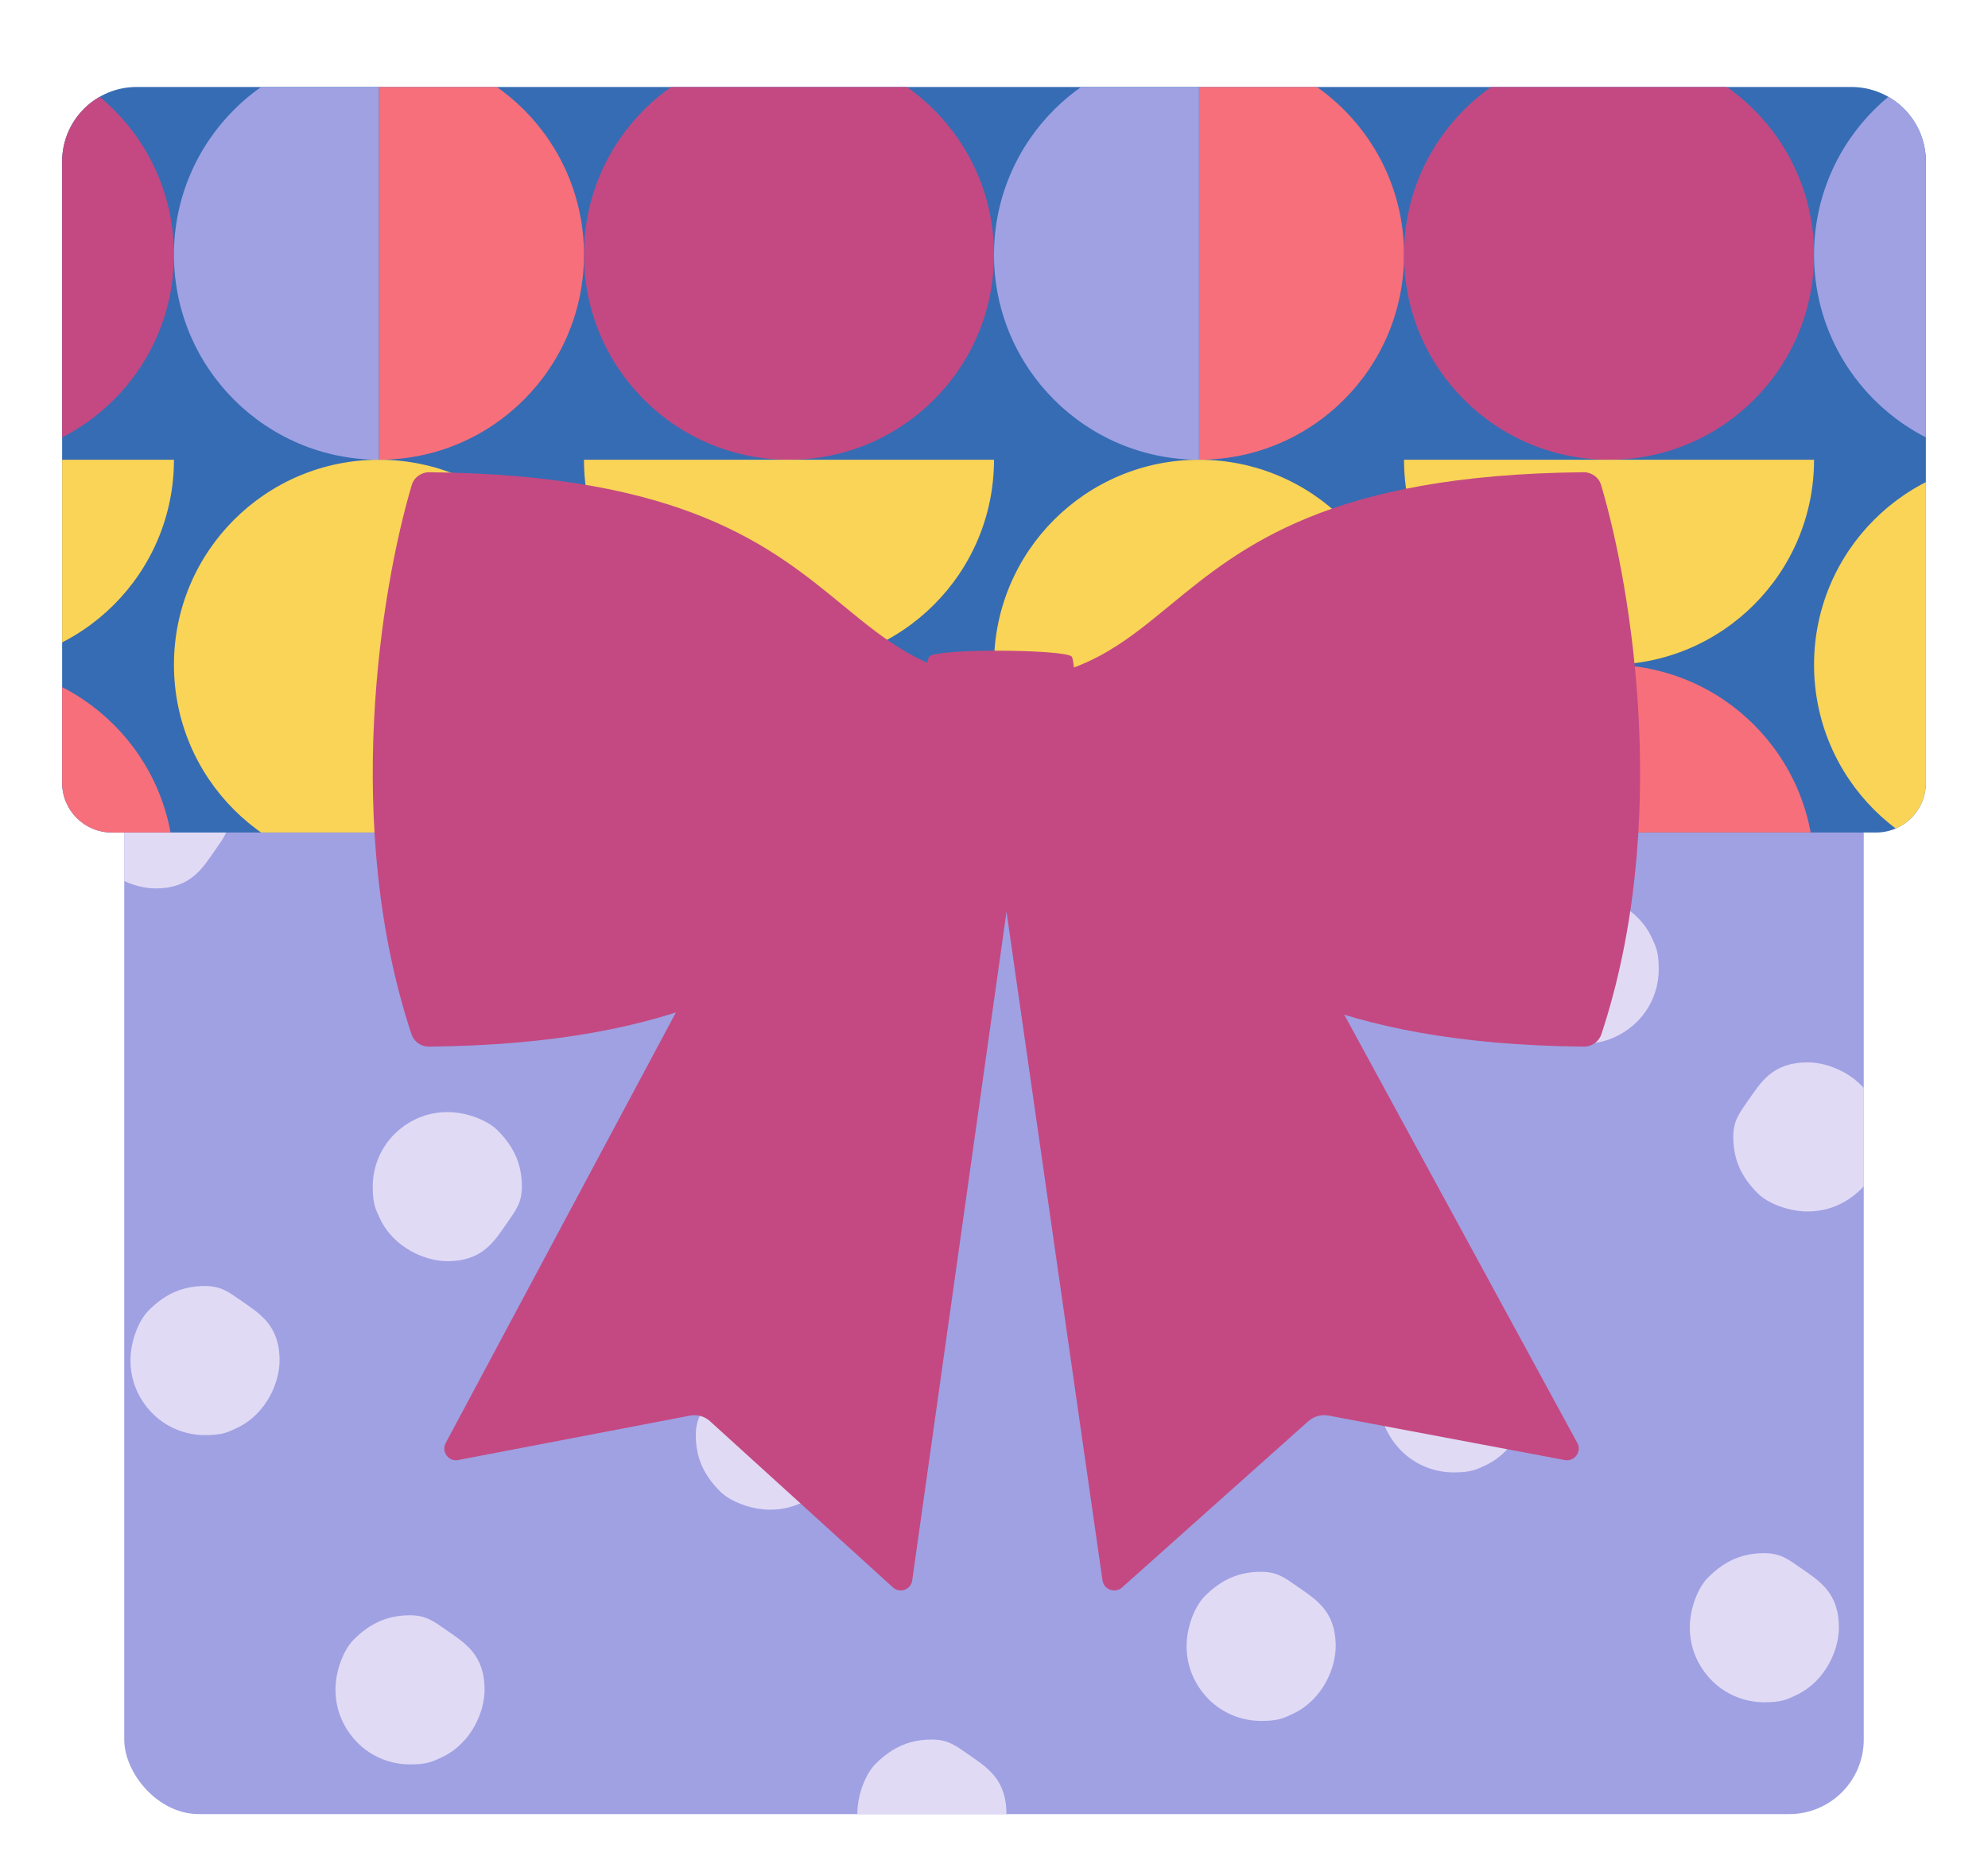 <svg width="320" height="300" viewBox="0 0 320 300" fill="none" xmlns="http://www.w3.org/2000/svg">
<g filter="url(#filter0_d_26_15370)">
<g clip-path="url(#clip0_26_15370)">
<rect x="20" y="24" width="280" height="266" rx="12" fill="#9FA1E3"/>
<path d="M73 42C69.571 42 64.429 39.958 62.143 35.118C61.41 33.565 61 32.708 61 30C61 27.195 61.962 24.615 63.575 22.571C65.188 20.528 68.429 18 73 18C76.27 18 79.519 19.406 81 20.857C83.916 23.714 85 26.642 85 30C85 32.55 84.07 33.771 82.714 35.714C80.546 38.823 78.714 42 73 42Z" fill="#E1DAF5"/>
<path d="M122 79C122 82.429 119.958 87.571 115.118 89.857C113.565 90.59 112.708 91 110 91C107.195 91 104.615 90.038 102.571 88.425C100.528 86.812 98 83.571 98 79C98 75.73 99.406 72.481 100.857 71C103.714 68.084 106.642 67 110 67C112.55 67 113.771 67.93 115.714 69.286C118.823 71.454 122 73.286 122 79Z" fill="#E1DAF5"/>
<path d="M78 270C78 273.429 75.958 278.571 71.118 280.857C69.565 281.59 68.708 282 66 282C63.195 282 60.615 281.038 58.571 279.425C56.528 277.812 54 274.571 54 270C54 266.73 55.406 263.481 56.857 262C59.714 259.084 62.642 258 66 258C68.55 258 69.771 258.93 71.714 260.286C74.823 262.454 78 264.286 78 270Z" fill="#E1DAF5"/>
<path d="M223 47C223 50.429 220.958 55.571 216.118 57.857C214.565 58.59 213.708 59 211 59C208.195 59 205.615 58.038 203.571 56.425C201.528 54.812 199 51.571 199 47C199 43.73 200.406 40.481 201.857 39C204.714 36.084 207.642 35 211 35C213.55 35 214.771 35.93 216.714 37.286C219.823 39.454 223 41.286 223 47Z" fill="#E1DAF5"/>
<path d="M162 290C162 293.429 159.958 298.571 155.118 300.857C153.565 301.59 152.708 302 150 302C147.195 302 144.615 301.038 142.571 299.425C140.528 297.812 138 294.571 138 290C138 286.73 139.406 283.481 140.857 282C143.714 279.084 146.642 278 150 278C152.55 278 153.771 278.93 155.714 280.286C158.823 282.454 162 284.286 162 290Z" fill="#E1DAF5"/>
<path d="M215 263C215 266.429 212.958 271.571 208.118 273.857C206.565 274.59 205.708 275 203 275C200.195 275 197.615 274.038 195.571 272.425C193.528 270.812 191 267.571 191 263C191 259.73 192.406 256.481 193.857 255C196.714 252.084 199.642 251 203 251C205.55 251 206.771 251.93 208.714 253.286C211.823 255.454 215 257.286 215 263Z" fill="#E1DAF5"/>
<path d="M162 11C165.429 11 170.571 13.042 172.857 17.882C173.59 19.435 174 20.292 174 23C174 25.805 173.038 28.385 171.425 30.429C169.812 32.472 166.571 35 162 35C158.73 35 155.481 33.594 154 32.143C151.084 29.286 150 26.358 150 23C150 20.45 150.93 19.229 152.286 17.286C154.454 14.177 156.286 11 162 11Z" fill="#E1DAF5"/>
<path d="M155 170C155 173.429 152.958 178.571 148.118 180.857C146.565 181.59 145.708 182 143 182C140.195 182 137.615 181.038 135.571 179.425C133.528 177.812 131 174.571 131 170C131 166.73 132.406 163.481 133.857 162C136.714 159.084 139.642 158 143 158C145.55 158 146.771 158.93 148.714 160.286C151.823 162.454 155 164.286 155 170Z" fill="#E1DAF5"/>
<path d="M255 142C258.429 142 263.571 144.042 265.857 148.882C266.59 150.435 267 151.292 267 154C267 156.805 266.038 159.385 264.425 161.429C262.812 163.472 259.571 166 255 166C251.73 166 248.481 164.594 247 163.143C244.084 160.286 243 157.358 243 154C243 151.45 243.93 150.229 245.286 148.286C247.454 145.177 249.286 142 255 142Z" fill="#E1DAF5"/>
<path d="M291 169C294.429 169 299.571 171.042 301.857 175.882C302.59 177.435 303 178.292 303 181C303 183.805 302.038 186.385 300.425 188.429C298.812 190.472 295.571 193 291 193C287.73 193 284.481 191.594 283 190.143C280.084 187.286 279 184.358 279 181C279 178.45 279.93 177.229 281.286 175.286C283.454 172.177 285.286 169 291 169Z" fill="#E1DAF5"/>
<path d="M188 146C184.571 146 179.429 143.958 177.143 139.118C176.41 137.565 176 136.708 176 134C176 131.195 176.962 128.615 178.575 126.571C180.188 124.528 183.429 122 188 122C191.27 122 194.519 123.406 196 124.857C198.916 127.714 200 130.642 200 134C200 136.55 199.07 137.771 197.714 139.714C195.546 142.823 193.714 146 188 146Z" fill="#E1DAF5"/>
<path d="M242 101C238.571 101 233.429 98.958 231.143 94.118C230.41 92.565 230 91.708 230 89C230 86.195 230.962 83.615 232.575 81.571C234.188 79.528 237.429 77 242 77C245.27 77 248.519 78.406 250 79.857C252.916 82.714 254 85.642 254 89C254 91.55 253.07 92.771 251.714 94.714C249.546 97.823 247.714 101 242 101Z" fill="#E1DAF5"/>
<path d="M167 104C163.571 104 158.429 101.958 156.143 97.118C155.41 95.565 155 94.708 155 92C155 89.195 155.962 86.615 157.575 84.571C159.188 82.528 162.429 80 167 80C170.27 80 173.519 81.406 175 82.857C177.916 85.714 179 88.642 179 92C179 94.55 178.07 95.771 176.714 97.714C174.546 100.823 172.714 104 167 104Z" fill="#E1DAF5"/>
<path d="M246 223C246 226.429 243.958 231.571 239.118 233.857C237.565 234.59 236.708 235 234 235C231.195 235 228.615 234.038 226.571 232.425C224.528 230.812 222 227.571 222 223C222 219.73 223.406 216.481 224.857 215C227.714 212.084 230.642 211 234 211C236.55 211 237.771 211.93 239.714 213.286C242.823 215.454 246 217.286 246 223Z" fill="#E1DAF5"/>
<path d="M296 260C296 263.429 293.958 268.571 289.118 270.857C287.565 271.59 286.708 272 284 272C281.195 272 278.615 271.038 276.571 269.425C274.528 267.812 272 264.571 272 260C272 256.73 273.406 253.481 274.857 252C277.714 249.084 280.642 248 284 248C286.55 248 287.771 248.93 289.714 250.286C292.823 252.454 296 254.286 296 260Z" fill="#E1DAF5"/>
<path d="M54 65C54 68.429 51.958 73.571 47.118 75.857C45.565 76.59 44.708 77 42 77C39.195 77 36.615 76.038 34.571 74.425C32.528 72.812 30 69.571 30 65C30 61.73 31.406 58.481 32.857 57C35.714 54.084 38.642 53 42 53C44.55 53 45.771 53.93 47.714 55.286C50.823 57.454 54 59.286 54 65Z" fill="#E1DAF5"/>
<path d="M200 205C200 208.429 197.958 213.571 193.118 215.857C191.565 216.59 190.708 217 188 217C185.195 217 182.615 216.038 180.571 214.425C178.528 212.812 176 209.571 176 205C176 201.73 177.406 198.481 178.857 197C181.714 194.084 184.642 193 188 193C190.55 193 191.771 193.93 193.714 195.286C196.823 197.454 200 199.286 200 205Z" fill="#E1DAF5"/>
<path d="M294 123C290.571 123 285.429 120.958 283.143 116.118C282.41 114.565 282 113.708 282 111C282 108.195 282.962 105.615 284.575 103.571C286.188 101.528 289.429 99 294 99C297.27 99 300.519 100.406 302 101.857C304.916 104.714 306 107.642 306 111C306 113.55 305.07 114.771 303.714 116.714C301.546 119.823 299.714 123 294 123Z" fill="#E1DAF5"/>
<path d="M124 217C127.429 217 132.571 219.042 134.857 223.882C135.59 225.435 136 226.292 136 229C136 231.805 135.038 234.385 133.425 236.429C131.812 238.472 128.571 241 124 241C120.73 241 117.481 239.594 116 238.143C113.084 235.286 112 232.358 112 229C112 226.45 112.93 225.229 114.286 223.286C116.454 220.177 118.286 217 124 217Z" fill="#E1DAF5"/>
<path d="M290 13C293.429 13 298.571 15.042 300.857 19.882C301.59 21.435 302 22.292 302 25C302 27.805 301.038 30.385 299.425 32.429C297.812 34.472 294.571 37 290 37C286.73 37 283.481 35.594 282 34.143C279.084 31.286 278 28.358 278 25C278 22.45 278.93 21.229 280.286 19.286C282.454 16.177 284.286 13 290 13Z" fill="#E1DAF5"/>
<path d="M25 141C21.571 141 16.429 138.958 14.143 134.118C13.41 132.565 13 131.708 13 129C13 126.195 13.962 123.615 15.575 121.571C17.188 119.528 20.429 117 25 117C28.27 117 31.519 118.406 33 119.857C35.916 122.714 37 125.642 37 129C37 131.55 36.07 132.771 34.714 134.714C32.546 137.823 30.714 141 25 141Z" fill="#E1DAF5"/>
<path d="M98 130C98 133.429 95.958 138.571 91.118 140.857C89.565 141.59 88.708 142 86 142C83.195 142 80.615 141.038 78.571 139.425C76.528 137.812 74 134.571 74 130C74 126.73 75.406 123.481 76.857 122C79.714 119.084 82.642 118 86 118C88.55 118 89.771 118.93 91.714 120.286C94.823 122.454 98 124.286 98 130Z" fill="#E1DAF5"/>
<path d="M72 201C68.571 201 63.429 198.958 61.143 194.118C60.41 192.565 60 191.708 60 189C60 186.195 60.962 183.615 62.575 181.571C64.188 179.528 67.429 177 72 177C75.27 177 78.519 178.406 80 179.857C82.916 182.714 84 185.642 84 189C84 191.55 83.07 192.771 81.714 194.714C79.546 197.823 77.714 201 72 201Z" fill="#E1DAF5"/>
<path d="M45 217C45 220.429 42.958 225.571 38.118 227.857C36.565 228.59 35.708 229 33 229C30.195 229 27.615 228.038 25.571 226.425C23.528 224.812 21 221.571 21 217C21 213.73 22.406 210.481 23.857 209C26.714 206.084 29.642 205 33 205C35.55 205 36.771 205.93 38.714 207.286C41.823 209.454 45 211.286 45 217Z" fill="#E1DAF5"/>
</g>
<g filter="url(#filter1_d_26_15370)">
<g clip-path="url(#clip1_26_15370)">
<path d="M10 22C10 15.373 15.373 10 22 10H298C304.627 10 310 15.373 310 22V122C310 126.418 306.418 130 302 130H18C13.582 130 10 126.418 10 122V22Z" fill="#366CB3"/>
<circle cx="-5" cy="37" r="33" fill="#C44982"/>
<circle cx="61" cy="103" r="33" fill="#FAD457"/>
<path d="M61 4C42.775 4 28 18.775 28 37C28 55.225 42.775 70 61 70L61 4Z" fill="#9FA1E3"/>
<path d="M61 70C79.225 70 94 55.225 94 37C94 18.775 79.225 4 61 4L61 70Z" fill="#F76F7B"/>
<path d="M-38 70C-38 88.225 -23.225 103 -5 103C13.225 103 28 88.225 28 70L-38 70Z" fill="#FAD457"/>
<path d="M28 136C28 117.775 13.225 103 -5 103C-23.225 103 -38 117.775 -38 136L28 136Z" fill="#F76F7B"/>
<circle cx="127" cy="37" r="33" fill="#C44982"/>
<circle cx="193" cy="103" r="33" fill="#FAD457"/>
<path d="M193 4C174.775 4 160 18.775 160 37C160 55.225 174.775 70 193 70L193 4Z" fill="#9FA1E3"/>
<path d="M193 70C211.225 70 226 55.225 226 37C226 18.775 211.225 4 193 4L193 70Z" fill="#F76F7B"/>
<path d="M94 70C94 88.225 108.775 103 127 103C145.225 103 160 88.225 160 70L94 70Z" fill="#FAD457"/>
<path d="M160 136C160 117.775 145.225 103 127 103C108.775 103 94 117.775 94 136L160 136Z" fill="#F76F7B"/>
<circle cx="259" cy="37" r="33" fill="#C44982"/>
<circle cx="325" cy="103" r="33" fill="#FAD457"/>
<path d="M325 4C306.775 4 292 18.775 292 37C292 55.225 306.775 70 325 70L325 4Z" fill="#9FA1E3"/>
<path d="M226 70C226 88.225 240.775 103 259 103C277.225 103 292 88.225 292 70L226 70Z" fill="#FAD457"/>
<path d="M292 136C292 117.775 277.225 103 259 103C240.775 103 226 117.775 226 136L292 136Z" fill="#F76F7B"/>
</g>
</g>
<g filter="url(#filter2_d_26_15370)">
<path d="M211.859 221.857L249.865 229.01C251.439 229.306 252.657 227.662 251.897 226.266L193.817 119.541L158.355 129.196L175.464 248.379C175.678 249.873 177.492 250.523 178.624 249.513L208.596 222.76C209.481 221.971 210.688 221.636 211.859 221.857Z" fill="#C44982"/>
</g>
<g filter="url(#filter3_d_26_15370)">
<path d="M109.08 221.857L71.741 229.01C70.194 229.306 68.998 227.662 69.744 226.266L126.805 119.541L161.645 129.196L144.837 248.379C144.626 249.873 142.844 250.523 141.732 249.513L112.285 222.76C111.416 221.971 110.23 221.636 109.08 221.857Z" fill="#C44982"/>
</g>
<g filter="url(#filter4_d_26_15370)">
<path d="M133.686 91.441C122.187 81.991 108.096 70.41 67.119 70.011C65.819 69.998 64.647 70.823 64.277 72.069C59.24 89.037 53.139 126.973 64.232 160.47C64.631 161.676 65.788 162.479 67.059 162.467C108.132 162.065 123.855 150.095 135.958 140.882C143.594 135.069 149.789 130.353 160 130.331C170.211 130.353 176.406 135.069 184.042 140.882C196.145 150.095 211.868 162.065 252.941 162.467C254.212 162.479 255.369 161.676 255.768 160.47C266.861 126.973 260.76 89.037 255.723 72.069C255.353 70.823 254.181 69.998 252.881 70.011C211.904 70.41 197.813 81.991 186.314 91.441C178.736 97.67 172.283 102.973 160 103.54C147.717 102.973 141.264 97.67 133.686 91.441Z" fill="#C44982"/>
</g>
<g filter="url(#filter5_dd_26_15370)">
<path d="M148.593 134.131C147.466 132.776 147.241 100.796 148.593 99.667C149.945 98.312 170.366 98.538 171.493 99.667C172.62 100.796 172.62 133.002 171.493 134.131C170.366 135.26 149.72 135.486 148.593 134.131Z" fill="#C44982"/>
</g>
</g>
<defs>
<filter id="filter0_d_26_15370" x="-4" y="-2" width="328" height="308" filterUnits="userSpaceOnUse" color-interpolation-filters="sRGB">
<feFlood flood-opacity="0" result="BackgroundImageFix"/>
<feColorMatrix in="SourceAlpha" type="matrix" values="0 0 0 0 0 0 0 0 0 0 0 0 0 0 0 0 0 0 127 0" result="hardAlpha"/>
<feOffset dy="2"/>
<feGaussianBlur stdDeviation="2"/>
<feComposite in2="hardAlpha" operator="out"/>
<feColorMatrix type="matrix" values="0 0 0 0 0 0 0 0 0 0 0 0 0 0 0 0 0 0 0.25 0"/>
<feBlend mode="normal" in2="BackgroundImageFix" result="effect1_dropShadow_26_15370"/>
<feBlend mode="normal" in="SourceGraphic" in2="effect1_dropShadow_26_15370" result="shape"/>
</filter>
<filter id="filter1_d_26_15370" x="6" y="8" width="308" height="128" filterUnits="userSpaceOnUse" color-interpolation-filters="sRGB">
<feFlood flood-opacity="0" result="BackgroundImageFix"/>
<feColorMatrix in="SourceAlpha" type="matrix" values="0 0 0 0 0 0 0 0 0 0 0 0 0 0 0 0 0 0 127 0" result="hardAlpha"/>
<feOffset dy="2"/>
<feGaussianBlur stdDeviation="2"/>
<feComposite in2="hardAlpha" operator="out"/>
<feColorMatrix type="matrix" values="0 0 0 0 0 0 0 0 0 0 0 0 0 0 0 0 0 0 0.25 0"/>
<feBlend mode="normal" in2="BackgroundImageFix" result="effect1_dropShadow_26_15370"/>
<feBlend mode="normal" in="SourceGraphic" in2="effect1_dropShadow_26_15370" result="shape"/>
</filter>
<filter id="filter2_d_26_15370" x="158.355" y="119.541" width="95.774" height="134.459" filterUnits="userSpaceOnUse" color-interpolation-filters="sRGB">
<feFlood flood-opacity="0" result="BackgroundImageFix"/>
<feColorMatrix in="SourceAlpha" type="matrix" values="0 0 0 0 0 0 0 0 0 0 0 0 0 0 0 0 0 0 127 0" result="hardAlpha"/>
<feOffset dx="2" dy="4"/>
<feComposite in2="hardAlpha" operator="out"/>
<feColorMatrix type="matrix" values="0 0 0 0 0 0 0 0 0 0 0 0 0 0 0 0 0 0 0.3 0"/>
<feBlend mode="multiply" in2="BackgroundImageFix" result="effect1_dropShadow_26_15370"/>
<feBlend mode="normal" in="SourceGraphic" in2="effect1_dropShadow_26_15370" result="shape"/>
</filter>
<filter id="filter3_d_26_15370" x="69.516" y="119.541" width="94.129" height="134.459" filterUnits="userSpaceOnUse" color-interpolation-filters="sRGB">
<feFlood flood-opacity="0" result="BackgroundImageFix"/>
<feColorMatrix in="SourceAlpha" type="matrix" values="0 0 0 0 0 0 0 0 0 0 0 0 0 0 0 0 0 0 127 0" result="hardAlpha"/>
<feOffset dx="2" dy="4"/>
<feComposite in2="hardAlpha" operator="out"/>
<feColorMatrix type="matrix" values="0 0 0 0 0 0 0 0 0 0 0 0 0 0 0 0 0 0 0.3 0"/>
<feBlend mode="multiply" in2="BackgroundImageFix" result="effect1_dropShadow_26_15370"/>
<feBlend mode="normal" in="SourceGraphic" in2="effect1_dropShadow_26_15370" result="shape"/>
</filter>
<filter id="filter4_d_26_15370" x="58" y="70.01" width="206" height="96.456" filterUnits="userSpaceOnUse" color-interpolation-filters="sRGB">
<feFlood flood-opacity="0" result="BackgroundImageFix"/>
<feColorMatrix in="SourceAlpha" type="matrix" values="0 0 0 0 0 0 0 0 0 0 0 0 0 0 0 0 0 0 127 0" result="hardAlpha"/>
<feOffset dx="2" dy="4"/>
<feComposite in2="hardAlpha" operator="out"/>
<feColorMatrix type="matrix" values="0 0 0 0 0 0 0 0 0 0 0 0 0 0 0 0 0 0 0.25 0"/>
<feBlend mode="multiply" in2="BackgroundImageFix" result="effect1_dropShadow_26_15370"/>
<feBlend mode="normal" in="SourceGraphic" in2="effect1_dropShadow_26_15370" result="shape"/>
</filter>
<filter id="filter5_dd_26_15370" x="146.661" y="98.734" width="27.677" height="40.33" filterUnits="userSpaceOnUse" color-interpolation-filters="sRGB">
<feFlood flood-opacity="0" result="BackgroundImageFix"/>
<feColorMatrix in="SourceAlpha" type="matrix" values="0 0 0 0 0 0 0 0 0 0 0 0 0 0 0 0 0 0 127 0" result="hardAlpha"/>
<feOffset dx="2" dy="4"/>
<feComposite in2="hardAlpha" operator="out"/>
<feColorMatrix type="matrix" values="0 0 0 0 0 0 0 0 0 0 0 0 0 0 0 0 0 0 0.2 0"/>
<feBlend mode="multiply" in2="BackgroundImageFix" result="effect1_dropShadow_26_15370"/>
<feColorMatrix in="SourceAlpha" type="matrix" values="0 0 0 0 0 0 0 0 0 0 0 0 0 0 0 0 0 0 127 0" result="hardAlpha"/>
<feOffset dx="-1"/>
<feComposite in2="hardAlpha" operator="out"/>
<feColorMatrix type="matrix" values="0 0 0 0 0 0 0 0 0 0 0 0 0 0 0 0 0 0 0.2 0"/>
<feBlend mode="multiply" in2="effect1_dropShadow_26_15370" result="effect2_dropShadow_26_15370"/>
<feBlend mode="normal" in="SourceGraphic" in2="effect2_dropShadow_26_15370" result="shape"/>
</filter>
<clipPath id="clip0_26_15370">
<rect x="20" y="24" width="280" height="266" rx="12" fill="white"/>
</clipPath>
<clipPath id="clip1_26_15370">
<path d="M10 22C10 15.373 15.373 10 22 10H298C304.627 10 310 15.373 310 22V122C310 126.418 306.418 130 302 130H18C13.582 130 10 126.418 10 122V22Z" fill="white"/>
</clipPath>
</defs>
</svg>
